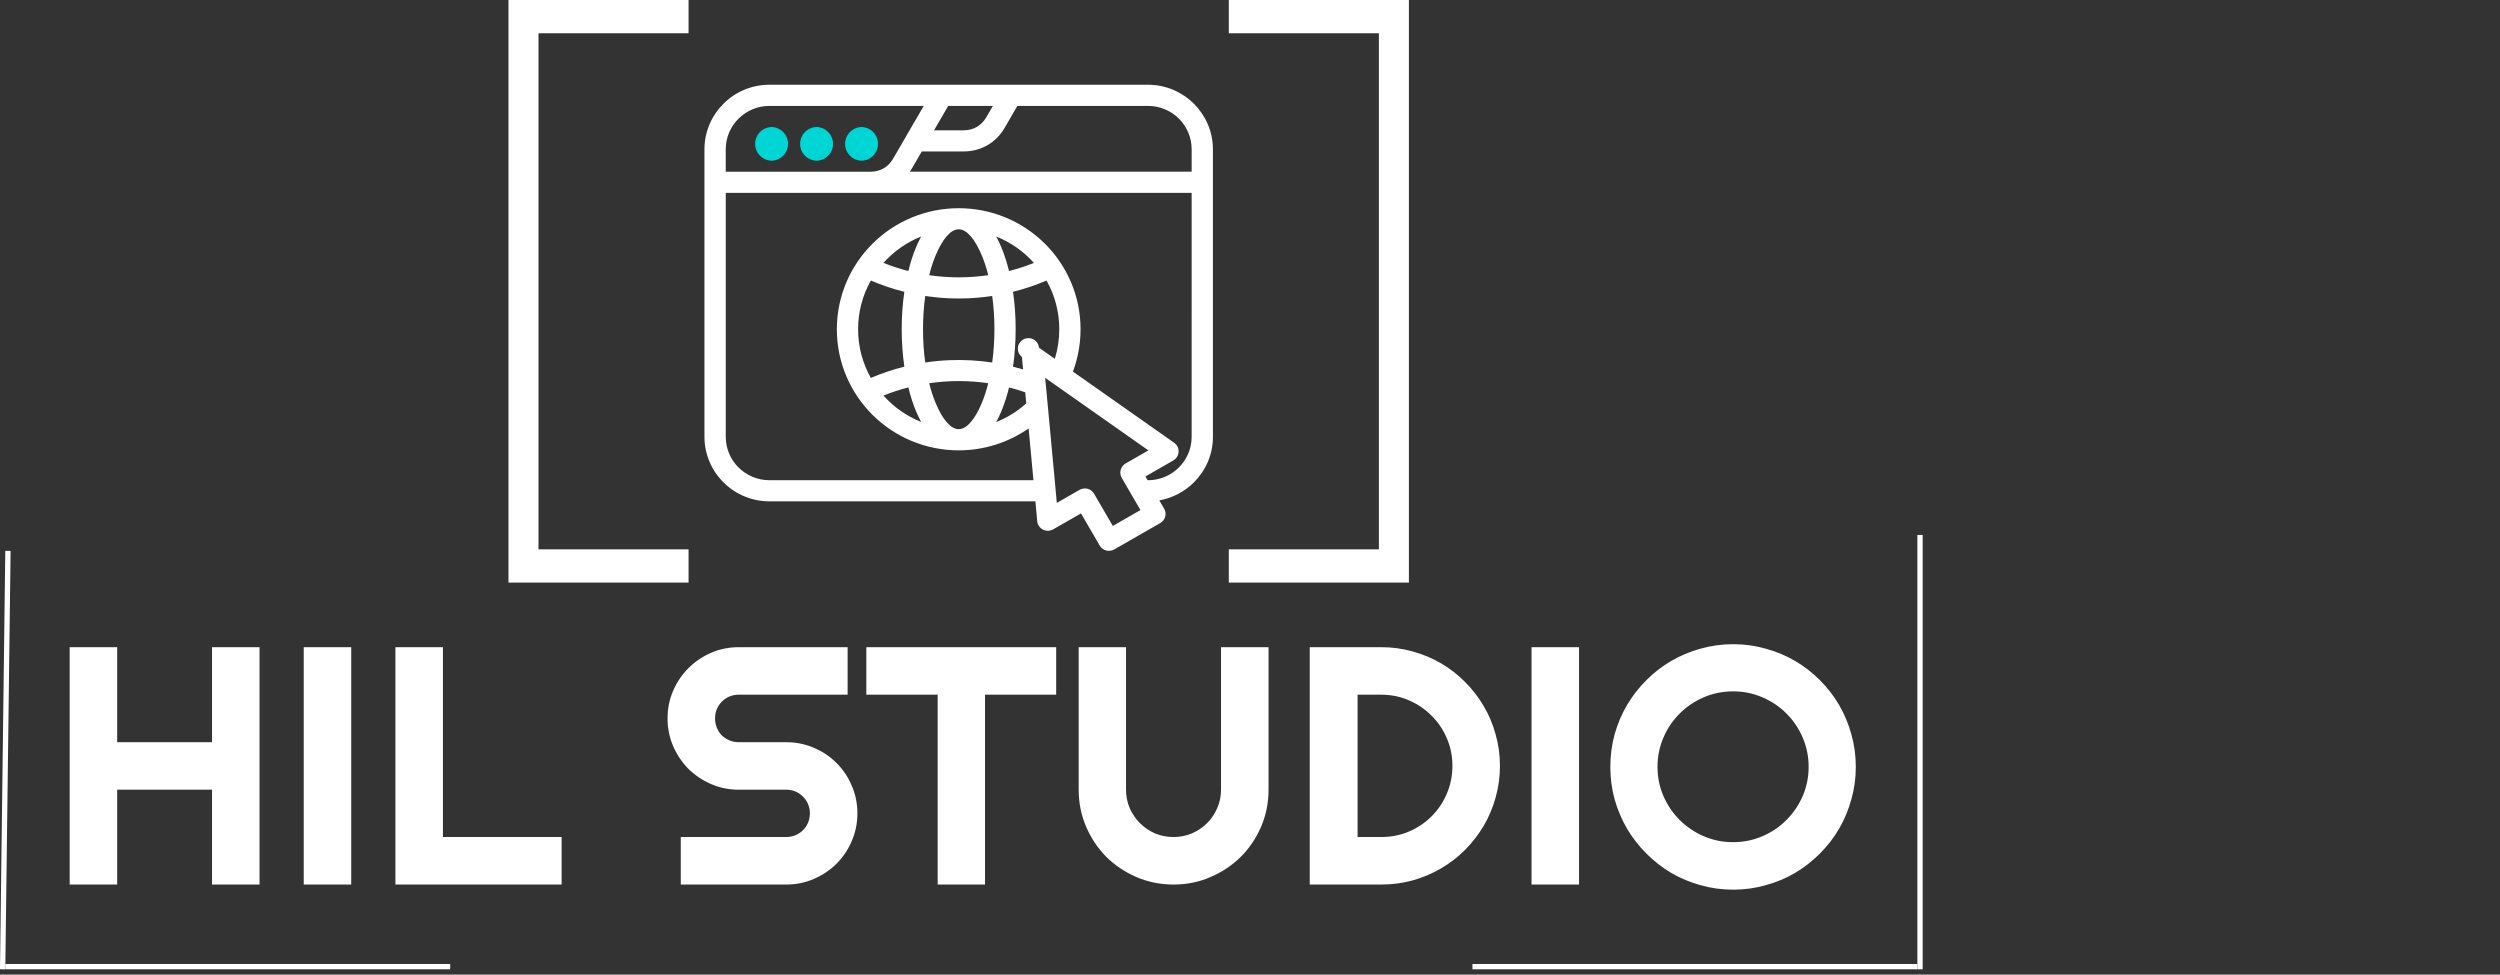 <svg width="472" height="184" viewBox="0 0 472 184" fill="none" xmlns="http://www.w3.org/2000/svg">
    <rect x="0" y="0" width="472" height="184" fill="#333333" stroke="none"/>
    <g clip-path="url(#clip0_6_23)">
        <path
            d="M96 0H130V6.286H96V0ZM232 0H266V6.286H232V0ZM96 0H101.667V110H96V0ZM266 110H232V103.714H266V110ZM130 110H96V103.714H130V110ZM266 110H260.333V0H266V110Z"
            fill="white" />
    </g>
    <g clip-path="url(#clip1_6_23)">
        <path fill-rule="evenodd" clip-rule="evenodd"
            d="M188.082 44.65L188.082 44.651L188.077 44.649L188.082 44.65ZM173.921 79.673L173.917 79.666L173.925 79.669L173.921 79.673ZM175.432 72.349L175.433 72.354L175.432 72.354V72.349Z"
            fill="white" />
        <path fill-rule="evenodd" clip-rule="evenodd"
            d="M195.479 94.653H145.249C143.643 94.652 142.052 94.336 140.568 93.723C139.084 93.11 137.737 92.212 136.604 91.08L136.593 91.068C135.456 89.942 134.553 88.604 133.937 87.131C133.32 85.658 133.002 84.079 133 82.483V28.171C133 24.831 134.381 21.787 136.6 19.578C137.733 18.444 139.08 17.544 140.565 16.93C142.049 16.316 143.641 16 145.249 16H216.751C220.115 16 223.175 17.369 225.396 19.573C227.619 21.788 229 24.827 229 28.171V82.482C229 85.83 227.623 88.874 225.403 91.08C223.63 92.847 221.353 94.031 218.88 94.47L219.79 96.033C220.342 96.984 220.018 98.203 219.061 98.753L210.36 103.737C209.901 103.998 209.357 104.068 208.846 103.932C208.335 103.797 207.898 103.466 207.631 103.013L204.093 96.929L198.825 99.949C198.365 100.213 197.819 100.285 197.305 100.149C196.792 100.013 196.354 99.681 196.088 99.225C195.922 98.944 195.831 98.626 195.82 98.301L195.483 94.653H195.479ZM199.315 92.654C199.315 92.525 199.303 92.401 199.28 92.28L199.284 92.284L197.845 76.837L197.841 76.79L197.829 76.673L197.44 72.526L197.432 72.433L197.425 72.386L197.327 71.334L198.853 72.405C198.915 72.452 198.979 72.496 199.044 72.538L216.817 85.035L212.514 87.502C212.055 87.767 211.72 88.202 211.583 88.712C211.446 89.222 211.519 89.765 211.784 90.222L213.707 93.531C213.75 93.614 213.797 93.694 213.848 93.772L215.319 96.302L210.097 99.294L206.56 93.208C206.293 92.751 205.855 92.418 205.342 92.282C204.828 92.146 204.281 92.218 203.821 92.483L199.527 94.946L199.315 92.654ZM171.796 32.417C171.889 32.27 171.981 32.12 172.071 31.97L174.033 28.591H181.935C183.508 28.6 185.055 28.195 186.419 27.418C187.744 26.658 188.859 25.547 189.674 24.141L192.083 19.994H216.755C217.835 19.995 218.905 20.206 219.903 20.618C220.901 21.029 221.808 21.631 222.572 22.391C223.336 23.149 223.942 24.05 224.356 25.042C224.77 26.034 224.983 27.097 224.983 28.17V32.417H171.796ZM137.024 36.408H224.983L224.981 82.487C224.981 83.561 224.768 84.623 224.353 85.614C223.938 86.605 223.331 87.505 222.566 88.263C221.804 89.024 220.898 89.629 219.901 90.042C218.903 90.454 217.833 90.667 216.753 90.667H216.669L216.258 89.959L221.526 86.931C221.816 86.763 222.058 86.527 222.232 86.242C222.405 85.958 222.504 85.634 222.52 85.302C222.535 84.97 222.466 84.639 222.319 84.34C222.172 84.041 221.952 83.783 221.679 83.591L202.562 70.15C202.945 69.136 203.253 68.097 203.484 67.04C203.828 65.466 204.009 63.833 204.009 62.169C204.013 59.166 203.42 56.192 202.264 53.418C201.107 50.644 199.411 48.124 197.271 46.004C195.137 43.879 192.602 42.193 189.81 41.044C187.019 39.895 184.026 39.306 181.005 39.31C177.982 39.306 174.989 39.895 172.197 41.044C169.405 42.193 166.869 43.878 164.735 46.004C160.573 50.142 157.997 55.859 157.997 62.169C157.997 68.478 160.573 74.195 164.735 78.329C166.869 80.454 169.405 82.14 172.198 83.289C174.99 84.438 177.982 85.028 181.005 85.025C185.728 85.027 190.337 83.582 194.204 80.887L195.114 90.664H145.256C144.175 90.664 143.103 90.451 142.105 90.039C141.106 89.626 140.199 89.021 139.435 88.26C137.949 86.782 137.024 84.737 137.024 82.484V36.408ZM171.219 25.477C171.165 25.556 171.116 25.638 171.074 25.723L171.079 25.726L168.609 29.974C168.149 30.761 167.533 31.381 166.811 31.793C166.109 32.195 165.282 32.413 164.379 32.421H137.021V28.173C137.02 27.099 137.233 26.036 137.649 25.045C138.064 24.054 138.673 23.155 139.44 22.399C140.202 21.637 141.108 21.032 142.106 20.62C143.104 20.207 144.174 19.995 145.254 19.994H174.403L171.219 25.477ZM181.934 24.601H176.353H176.348L179.023 19.994H187.458L186.203 22.153C185.743 22.941 185.128 23.56 184.406 23.973C183.696 24.382 182.856 24.601 181.934 24.601ZM193.565 74.068L193.757 76.149L193.761 76.148C192.143 77.608 190.284 78.779 188.265 79.61L188.078 79.688C188.434 79.036 188.756 78.366 189.043 77.681C189.647 76.209 190.137 74.694 190.51 73.148C191.541 73.411 192.56 73.718 193.565 74.068ZM192.942 67.392L193.161 69.754L193.157 69.751C192.529 69.563 191.894 69.387 191.259 69.228C191.58 67.007 191.757 64.626 191.757 62.158C191.757 59.692 191.58 57.318 191.259 55.093C193.421 54.552 195.537 53.841 197.586 52.966C199.115 55.686 199.99 58.823 199.99 62.158C199.992 64.051 199.709 65.934 199.15 67.743L196.158 65.642C196.127 65.314 196.015 64.999 195.832 64.725C195.648 64.451 195.399 64.227 195.107 64.072C194.814 63.917 194.487 63.837 194.156 63.84C193.825 63.842 193.499 63.925 193.208 64.084C192.918 64.242 192.671 64.469 192.491 64.745C192.311 65.022 192.203 65.338 192.176 65.666C192.15 65.994 192.206 66.324 192.34 66.625C192.473 66.927 192.68 67.19 192.942 67.392ZM190.505 51.174C190.097 49.517 189.607 47.997 189.039 46.645C188.741 45.937 188.423 45.27 188.082 44.651L188.077 44.649L188.082 44.65L188.082 44.651C190.814 45.741 193.252 47.448 195.204 49.637C193.673 50.25 192.103 50.763 190.505 51.174ZM171.497 73.145C171.905 74.802 172.395 76.325 172.964 77.678C173.247 78.357 173.565 79.02 173.917 79.666L173.925 79.669L173.921 79.673L173.917 79.666C171.187 78.576 168.749 76.869 166.798 74.681C168.335 74.065 169.905 73.555 171.497 73.145ZM170.242 62.16C170.239 64.524 170.406 66.886 170.74 69.228C168.578 69.768 166.462 70.478 164.413 71.353C162.883 68.632 162.008 65.499 162.008 62.16C162.005 58.941 162.833 55.776 164.413 52.966C166.462 53.841 168.578 54.553 170.74 55.094C170.414 57.315 170.242 59.692 170.242 62.16ZM172.963 46.64C172.395 47.993 171.901 49.517 171.497 51.17H171.493C169.895 50.759 168.325 50.246 166.794 49.633C168.75 47.445 171.189 45.738 173.921 44.645C173.58 45.266 173.262 45.932 172.963 46.64ZM181.005 43.29C182.531 43.29 184.076 45.156 185.339 48.169H185.346C185.855 49.398 186.268 50.665 186.581 51.957C184.736 52.226 182.874 52.361 181.009 52.362C179.141 52.362 177.278 52.229 175.436 51.957C175.751 50.665 176.163 49.399 176.671 48.169C177.934 45.156 179.478 43.29 181.005 43.29ZM174.263 62.158C174.263 59.957 174.411 57.849 174.683 55.88C176.775 56.197 178.888 56.356 181.005 56.356C183.121 56.355 185.235 56.197 187.328 55.88C187.603 57.849 187.747 59.961 187.747 62.158C187.747 64.36 187.599 66.473 187.328 68.441C184.677 68.043 181.998 67.895 179.327 68.001C177.772 68.062 176.221 68.209 174.683 68.441C174.407 66.473 174.263 64.36 174.263 62.158ZM181.005 81.024C179.479 81.024 177.934 79.158 176.671 76.145C176.164 74.914 175.75 73.647 175.433 72.354L175.432 72.354V72.349L175.433 72.354C179.128 71.81 182.883 71.81 186.578 72.354C186.23 73.741 185.814 75.015 185.339 76.145C184.077 79.158 182.531 81.024 181.005 81.024Z"
            fill="white" />
        <path
            class='first'
            d="M145.676 23.977C146.509 24.003 147.299 24.349 147.879 24.943C148.46 25.538 148.784 26.333 148.784 27.161C148.784 27.989 148.46 28.784 147.879 29.379C147.299 29.973 146.509 30.32 145.676 30.345C144.843 30.32 144.053 29.973 143.473 29.379C142.893 28.784 142.568 27.989 142.568 27.161C142.568 26.333 142.893 25.538 143.473 24.943C144.053 24.349 144.843 24.003 145.676 23.977Z"
            fill="#00D5D6" />
        <path
            class='second'
            d="M154.168 23.977C153.335 24.003 152.545 24.349 151.965 24.943C151.385 25.538 151.06 26.333 151.06 27.161C151.06 27.989 151.385 28.784 151.965 29.379C152.545 29.973 153.335 30.32 154.168 30.345C155.001 30.32 155.791 29.973 156.371 29.379C156.952 28.784 157.276 27.989 157.276 27.161C157.276 26.333 156.952 25.538 156.371 24.943C155.791 24.349 155.001 24.003 154.168 23.977Z"
            fill="#00D5D6" />
        <path
            class='third'
            d="M162.66 23.977C161.827 24.003 161.037 24.349 160.457 24.943C159.877 25.538 159.552 26.333 159.552 27.161C159.552 27.989 159.877 28.784 160.457 29.379C161.037 29.973 161.827 30.32 162.66 30.345C163.493 30.32 164.283 29.973 164.863 29.379C165.444 28.784 165.768 27.989 165.768 27.161C165.768 26.333 165.444 25.538 164.863 24.943C164.283 24.349 163.493 24.003 162.66 23.977Z"
            fill="#00D5D6" />
    </g>
    <!-- #FF0000 -->
    <!-- #00FF00 -->
    <!-- #1400FF -->
    <path
        d="M22.125 167H13.156V122.188H22.125V140.125H40.031V122.188H49V167H40.031V149.094H22.125V167ZM66.312 167H57.344V122.188H66.312V167ZM106.031 167H74.656V122.188H83.625V158.031H106.031V167ZM126.031 135.625C126.031 133.771 126.385 132.031 127.094 130.406C127.802 128.781 128.76 127.365 129.969 126.156C131.198 124.927 132.625 123.958 134.25 123.25C135.875 122.542 137.615 122.188 139.469 122.188H160.031V131.156H139.469C138.844 131.156 138.26 131.271 137.719 131.5C137.177 131.729 136.698 132.052 136.281 132.469C135.885 132.865 135.573 133.333 135.344 133.875C135.115 134.417 135 135 135 135.625C135 136.25 135.115 136.844 135.344 137.406C135.573 137.948 135.885 138.427 136.281 138.844C136.698 139.24 137.177 139.552 137.719 139.781C138.26 140.01 138.844 140.125 139.469 140.125H148.438C150.292 140.125 152.031 140.479 153.656 141.188C155.302 141.875 156.729 142.833 157.938 144.062C159.167 145.271 160.125 146.698 160.812 148.344C161.521 149.969 161.875 151.708 161.875 153.562C161.875 155.417 161.521 157.156 160.812 158.781C160.125 160.406 159.167 161.833 157.938 163.062C156.729 164.271 155.302 165.229 153.656 165.938C152.031 166.646 150.292 167 148.438 167H128.531V158.031H148.438C149.062 158.031 149.646 157.917 150.188 157.688C150.729 157.458 151.198 157.146 151.594 156.75C152.01 156.333 152.333 155.854 152.562 155.312C152.792 154.771 152.906 154.188 152.906 153.562C152.906 152.938 152.792 152.354 152.562 151.812C152.333 151.271 152.01 150.802 151.594 150.406C151.198 149.99 150.729 149.667 150.188 149.438C149.646 149.208 149.062 149.094 148.438 149.094H139.469C137.615 149.094 135.875 148.74 134.25 148.031C132.625 147.323 131.198 146.365 129.969 145.156C128.76 143.927 127.802 142.5 127.094 140.875C126.385 139.229 126.031 137.479 126.031 135.625ZM185.969 167H177.031V131.156H163.562V122.188H199.406V131.156H185.969V167ZM239.5 149.094C239.5 151.573 239.031 153.906 238.094 156.094C237.156 158.26 235.875 160.156 234.25 161.781C232.625 163.385 230.719 164.656 228.531 165.594C226.365 166.531 224.042 167 221.562 167C219.083 167 216.75 166.531 214.562 165.594C212.396 164.656 210.5 163.385 208.875 161.781C207.271 160.156 206 158.26 205.062 156.094C204.125 153.906 203.656 151.573 203.656 149.094V122.188H212.594V149.094C212.594 150.323 212.823 151.479 213.281 152.562C213.76 153.646 214.406 154.594 215.219 155.406C216.031 156.219 216.979 156.865 218.062 157.344C219.167 157.802 220.333 158.031 221.562 158.031C222.792 158.031 223.948 157.802 225.031 157.344C226.135 156.865 227.094 156.219 227.906 155.406C228.719 154.594 229.354 153.646 229.812 152.562C230.292 151.479 230.531 150.323 230.531 149.094V122.188H239.5V149.094ZM283.188 144.594C283.188 146.656 282.917 148.646 282.375 150.562C281.854 152.458 281.104 154.24 280.125 155.906C279.146 157.552 277.979 159.062 276.625 160.438C275.271 161.792 273.76 162.958 272.094 163.938C270.427 164.917 268.635 165.677 266.719 166.219C264.823 166.74 262.844 167 260.781 167H247.281V122.188H260.781C262.844 122.188 264.823 122.458 266.719 123C268.635 123.521 270.427 124.271 272.094 125.25C273.76 126.229 275.271 127.406 276.625 128.781C277.979 130.135 279.146 131.646 280.125 133.312C281.104 134.958 281.854 136.74 282.375 138.656C282.917 140.552 283.188 142.531 283.188 144.594ZM274.219 144.594C274.219 142.74 273.865 141 273.156 139.375C272.469 137.75 271.51 136.333 270.281 135.125C269.073 133.896 267.646 132.927 266 132.219C264.375 131.51 262.635 131.156 260.781 131.156H256.312V158.031H260.781C262.635 158.031 264.375 157.688 266 157C267.646 156.292 269.073 155.333 270.281 154.125C271.51 152.896 272.469 151.469 273.156 149.844C273.865 148.198 274.219 146.448 274.219 144.594ZM298.125 167H289.156V122.188H298.125V167ZM350.375 144.781C350.375 146.906 350.094 148.958 349.531 150.938C348.99 152.896 348.219 154.74 347.219 156.469C346.219 158.177 345.01 159.74 343.594 161.156C342.177 162.573 340.615 163.792 338.906 164.812C337.198 165.812 335.354 166.583 333.375 167.125C331.396 167.688 329.344 167.969 327.219 167.969C325.094 167.969 323.042 167.688 321.062 167.125C319.104 166.583 317.26 165.812 315.531 164.812C313.823 163.792 312.26 162.573 310.844 161.156C309.427 159.74 308.208 158.177 307.188 156.469C306.188 154.74 305.406 152.896 304.844 150.938C304.302 148.958 304.031 146.906 304.031 144.781C304.031 142.656 304.302 140.604 304.844 138.625C305.406 136.646 306.188 134.802 307.188 133.094C308.208 131.385 309.427 129.823 310.844 128.406C312.26 126.99 313.823 125.781 315.531 124.781C317.26 123.781 319.104 123.01 321.062 122.469C323.042 121.906 325.094 121.625 327.219 121.625C329.344 121.625 331.396 121.906 333.375 122.469C335.354 123.01 337.198 123.781 338.906 124.781C340.615 125.781 342.177 126.99 343.594 128.406C345.01 129.823 346.219 131.385 347.219 133.094C348.219 134.802 348.99 136.646 349.531 138.625C350.094 140.604 350.375 142.656 350.375 144.781ZM341.469 144.781C341.469 142.823 341.094 140.979 340.344 139.25C339.594 137.5 338.573 135.99 337.281 134.719C336.01 133.427 334.5 132.406 332.75 131.656C331.021 130.906 329.177 130.531 327.219 130.531C325.24 130.531 323.385 130.906 321.656 131.656C319.927 132.406 318.417 133.427 317.125 134.719C315.833 135.99 314.812 137.5 314.062 139.25C313.312 140.979 312.938 142.823 312.938 144.781C312.938 146.74 313.312 148.583 314.062 150.312C314.812 152.021 315.833 153.521 317.125 154.812C318.417 156.104 319.927 157.125 321.656 157.875C323.385 158.625 325.24 159 327.219 159C329.177 159 331.021 158.625 332.75 157.875C334.5 157.125 336.01 156.104 337.281 154.812C338.573 153.521 339.594 152.021 340.344 150.312C341.094 148.583 341.469 146.74 341.469 144.781Z"
        fill="white" />
    <line x1="1.5" y1="104.006" x2="0.5" y2="183.007" stroke="white" />
    <line x1="362.5" y1="101" x2="362.5" y2="183" stroke="white" />
    <line x1="1" y1="182.5" x2="85" y2="182.5" stroke="white" />
    <line x1="278" y1="182.5" x2="362" y2="182.5" stroke="white" />
    <defs>
        <clipPath id="clip0_6_23">
            <rect width="170" height="110" fill="white" transform="translate(96)" />
        </clipPath>
        <clipPath id="clip1_6_23">
            <rect width="96" height="88" fill="white" transform="translate(133 16)" />
        </clipPath>
    </defs>
</svg>